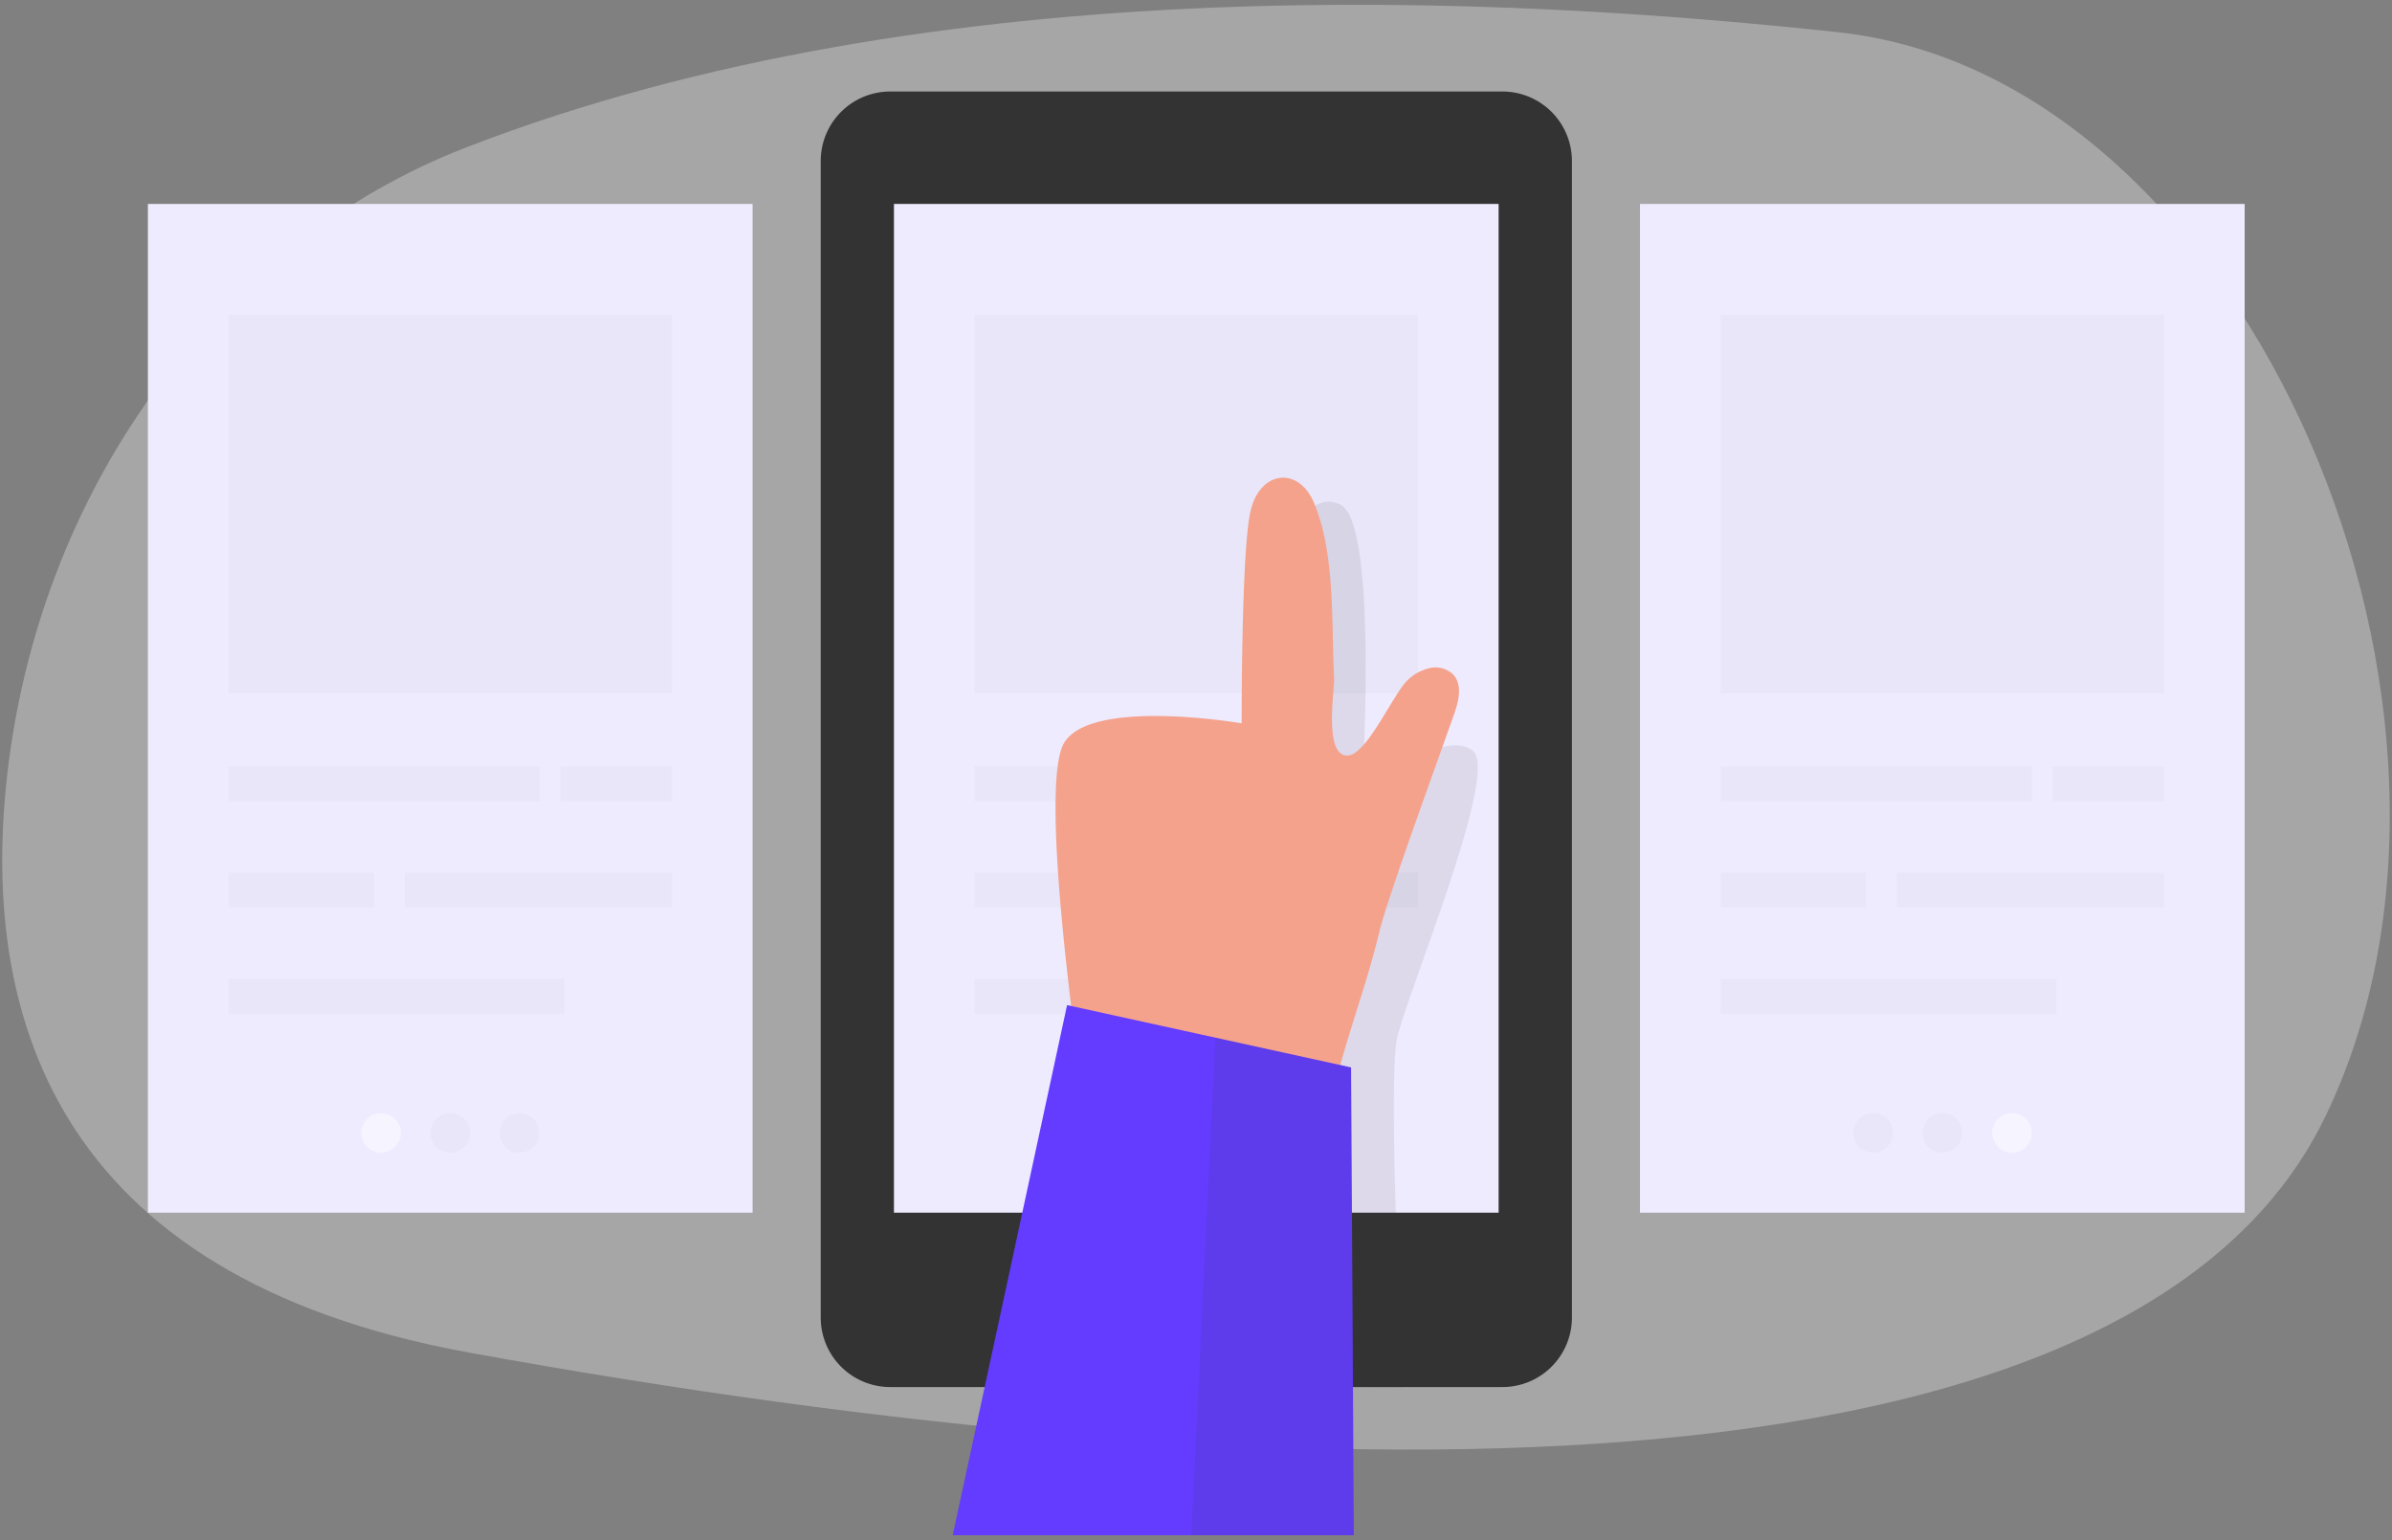 <svg xmlns="http://www.w3.org/2000/svg" width="250" height="161" fill="none"><rect width="100%" height="100%" fill="#808080" stroke="none"/><path fill="#fff" d="M48.694 15.421C23.379 25.224 4.594 50.068.858 80.128c-3.12 25.331 4.335 53.318 48.23 61.291 85.406 15.52 173.446 17.335 193.864-24.525 20.417-41.86-7.525-108.891-50.873-113.53C157.683-.326 98.146-3.721 48.694 15.42Z" opacity=".3"/><path fill="#333" d="M157.022 9.567H93.044a7.266 7.266 0 0 0-7.266 7.267v120.91a7.266 7.266 0 0 0 7.266 7.266h63.978a7.266 7.266 0 0 0 7.267-7.266V16.834a7.266 7.266 0 0 0-7.267-7.267Z"/><path fill="#333" d="M125.033 140.872a5.687 5.687 0 1 0 0-11.374 5.687 5.687 0 0 0 0 11.374Z" opacity=".03"/><path fill="#EFEBFF" d="M156.628 21.321H93.431V126.78h63.197V21.321Z"/><path fill="#333" d="M117.797 120.508a2.065 2.065 0 1 0 0-4.13 2.065 2.065 0 0 0 0 4.13Z" opacity=".03"/><path fill="#fff" d="M125.033 120.508a2.066 2.066 0 1 0 0-4.132 2.066 2.066 0 0 0 0 4.132Z" opacity=".44"/><path fill="#333" d="M132.269 120.508a2.066 2.066 0 1 0 0-4.132 2.066 2.066 0 0 0 0 4.132Zm15.93-87.555h-46.332v39.552h46.332V32.953Zm-13.826 47.176h-32.506v3.621h32.506v-3.62Zm13.826 0h-11.632v3.621h11.632v-3.62Zm-31.146 11.108h-15.186v3.622h15.186v-3.622Zm31.146 0H120.28v3.622h27.919v-3.622Zm-11.245 11.116h-35.087v3.622h35.087v-3.622Z" opacity=".03"/><path fill="#EFEBFF" d="M78.656 21.321H15.459V126.78h63.197V21.321Z"/><path fill="#fff" d="M39.825 120.508a2.065 2.065 0 1 0 0-4.13 2.065 2.065 0 0 0 0 4.13Z" opacity=".44"/><path fill="#333" d="M47.061 120.508a2.065 2.065 0 1 0 0-4.13 2.065 2.065 0 0 0 0 4.13Zm7.236 0a2.065 2.065 0 1 0 0-4.13 2.065 2.065 0 0 0 0 4.13Zm15.93-87.555H23.895v39.552h46.332V32.953ZM56.4 80.129H23.895v3.621H56.4v-3.62Zm13.827 0H58.595v3.621h11.632v-3.62ZM39.08 91.237H23.896v3.622H39.08v-3.622Zm31.147 0h-27.92v3.622h27.92v-3.622Zm-11.245 11.116H23.895v3.622h35.087v-3.622Z" opacity=".03"/><path fill="#EFEBFF" d="M234.6 21.321h-63.197V126.78H234.6V21.321Z"/><path fill="#333" d="M195.769 120.508a2.065 2.065 0 1 0 0-4.13 2.065 2.065 0 0 0 0 4.13Zm7.236 0a2.066 2.066 0 1 0 0-4.132 2.066 2.066 0 0 0 0 4.132Z" opacity=".03"/><path fill="#fff" d="M210.242 120.508a2.066 2.066 0 1 0-.001-4.131 2.066 2.066 0 0 0 .001 4.131Z" opacity=".44"/><path fill="#333" d="M226.171 32.953h-46.332v39.552h46.332V32.953Zm-13.826 47.176h-32.506v3.621h32.506v-3.62Zm13.826 0h-11.632v3.621h11.632v-3.62Zm-31.146 11.108h-15.186v3.622h15.186v-3.622Zm31.154 0H198.26v3.622h27.919v-3.622Zm-11.253 11.116h-35.087v3.622h35.087v-3.622Z" opacity=".03"/><path fill="#333" d="M146.597 145.041c0-.76-1.61-31.891-.577-36.522 1.033-4.632 10.509-27.274 8.011-29.917-2.498-2.642-11.648 3.372-11.648 3.372s1.671-27.267-2.278-29.21c-3.948-1.944-5.702 5.671-5.702 5.671L132.3 88.936l-10.418 55.96 24.715.145Z" opacity=".1"/><path fill="#F4A28C" d="M139.559 113.295c1.328-5.316 3.325-10.502 4.601-15.87.843-3.553 6.295-18.405 7.821-22.779.47-1.344.873-2.969-.038-4.062a2.646 2.646 0 0 0-2.422-.76 4.842 4.842 0 0 0-2.339 1.223c-1.519 1.337-4.32 7.95-6.371 7.943-2.482 0-1.313-6.834-1.381-8.148-.281-5.656.136-12.908-2.073-18.223-1.64-3.948-5.71-3.417-6.667.85-.957 4.268-.919 22.15-.919 22.15s-15.884-2.727-18.595 2.118c-2.711 4.844 1.868 35.618 1.868 35.618l26.515-.06Z"/><path fill="#633CFF" d="m141.495 160.5-.289-48.906-29.681-6.515L99.574 160.5h41.921Z"/><path fill="#333" d="m141.495 160.5-.289-48.906-14.168-3.113-2.536 52.019h16.993Z" opacity=".1"/></svg>